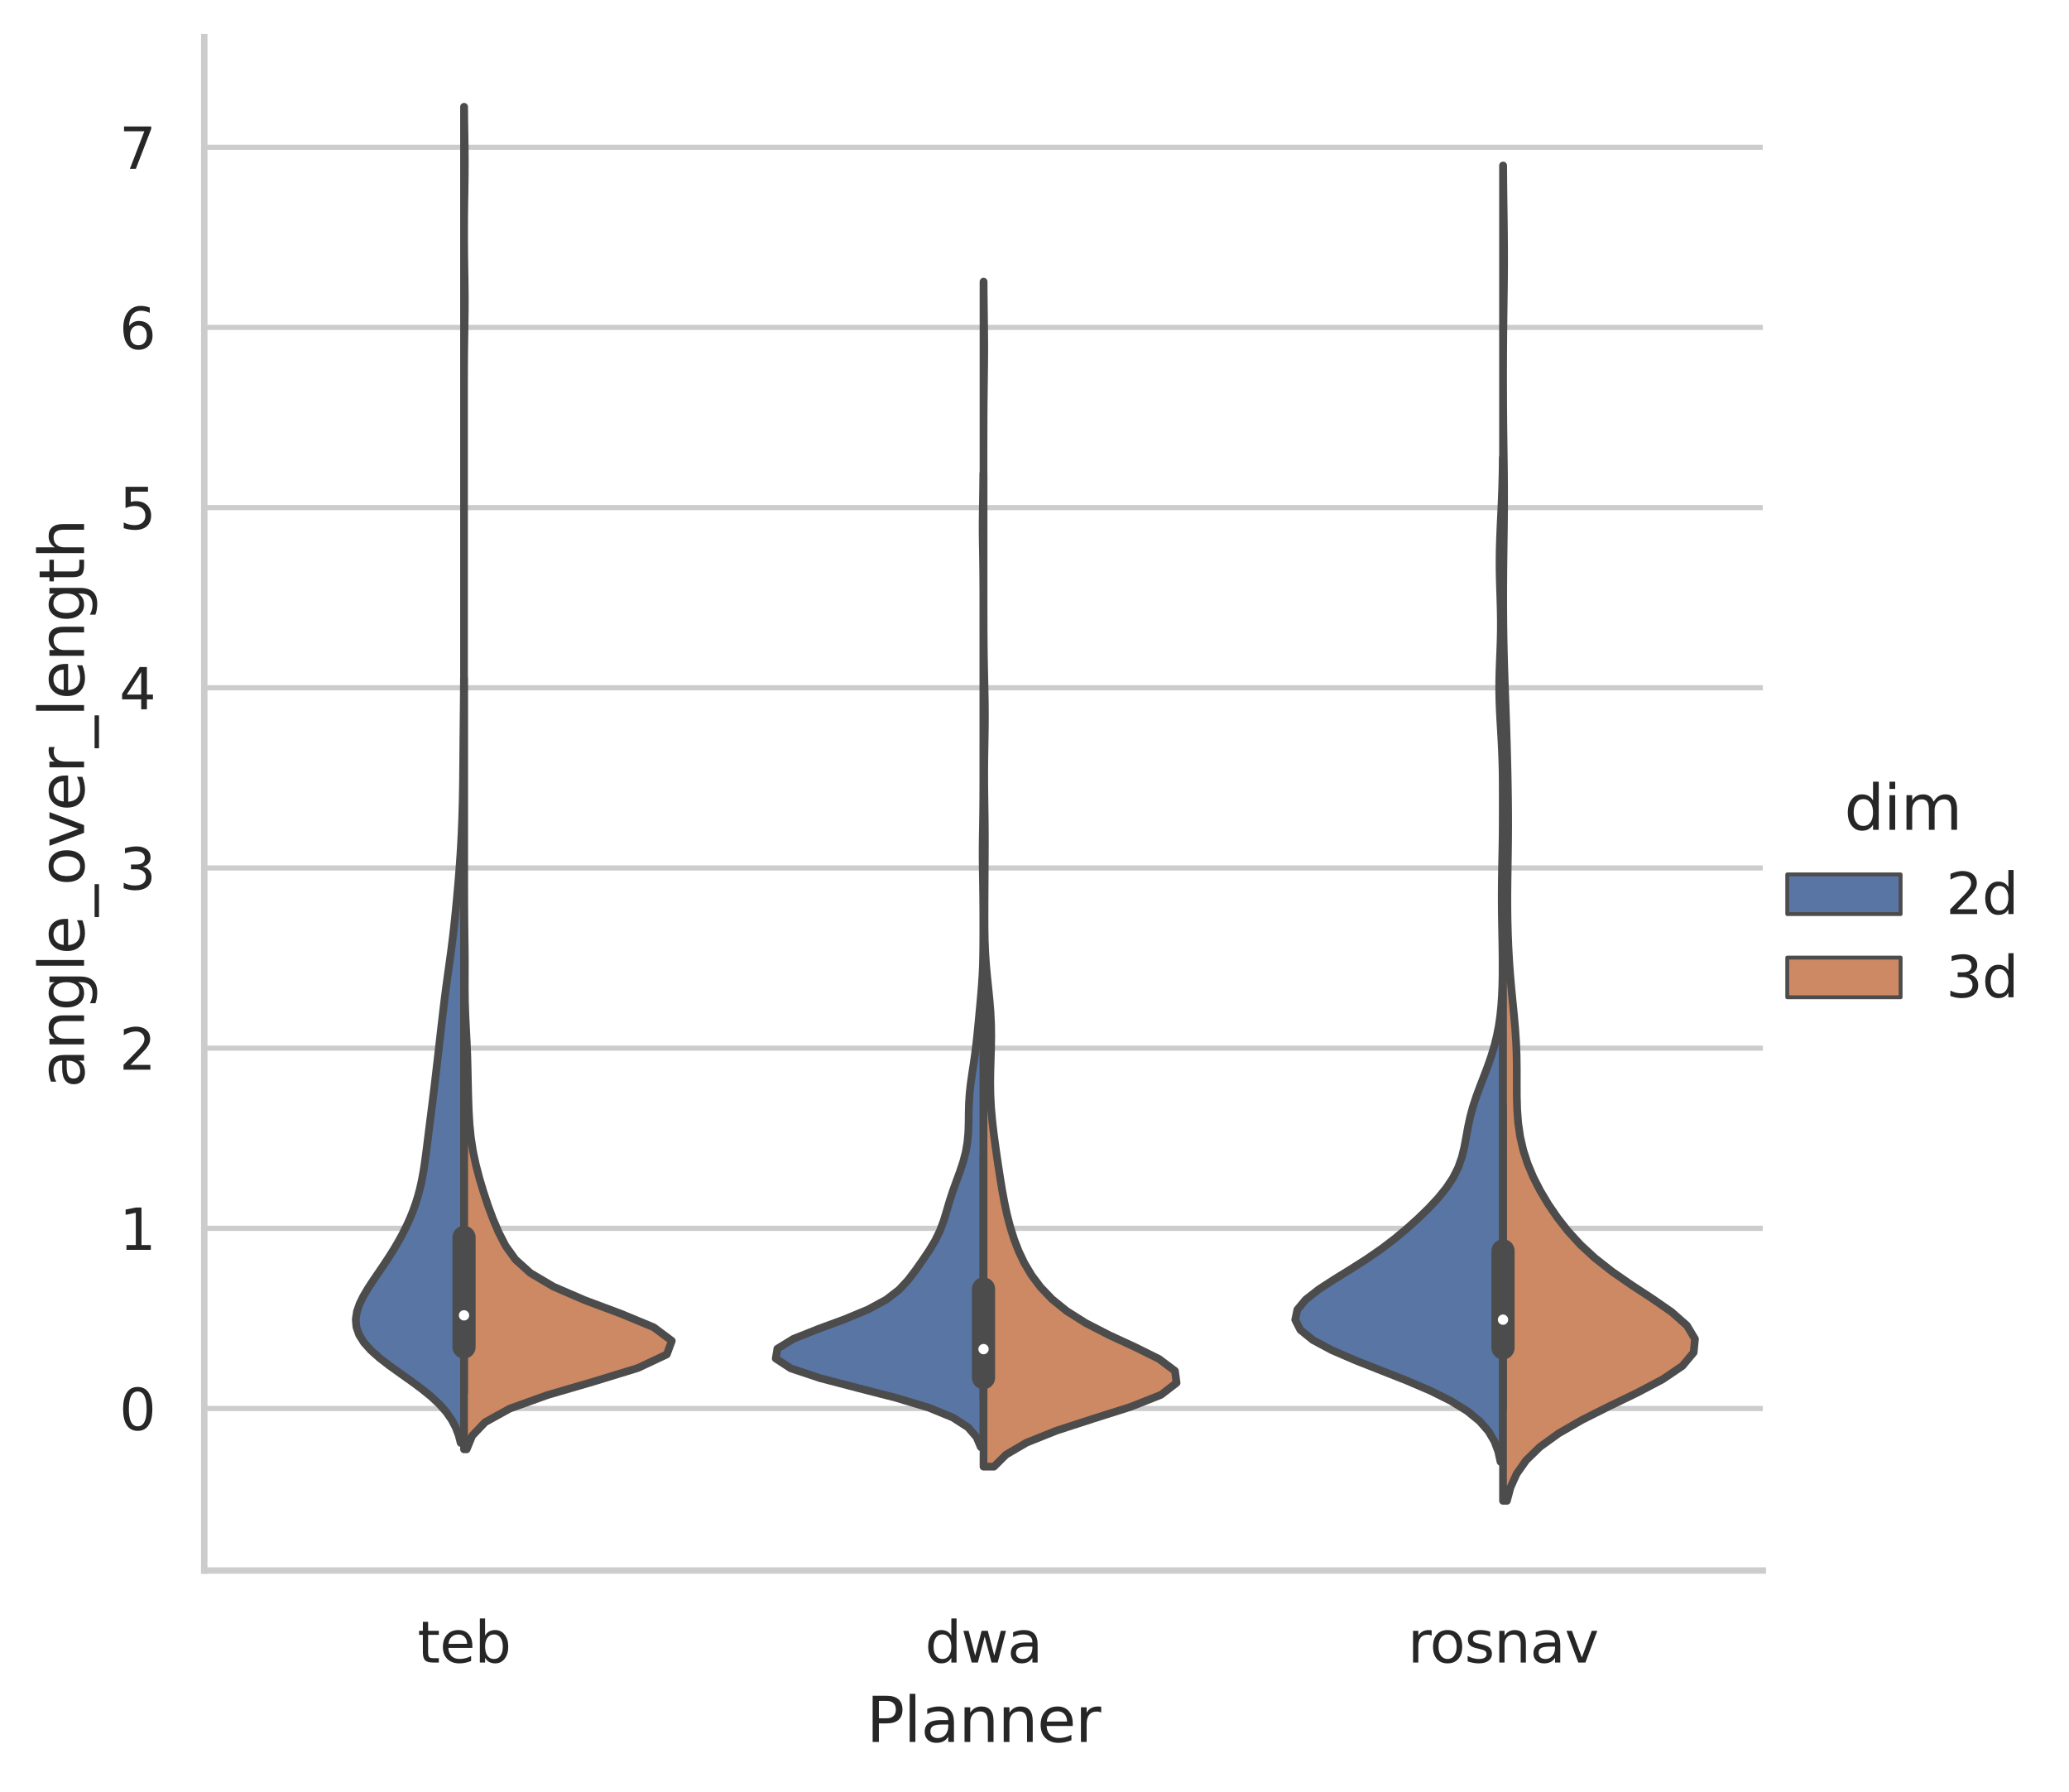 <?xml version="1.0" encoding="utf-8" standalone="no"?>
<!DOCTYPE svg PUBLIC "-//W3C//DTD SVG 1.1//EN"
  "http://www.w3.org/Graphics/SVG/1.1/DTD/svg11.dtd">
<svg xmlns:xlink="http://www.w3.org/1999/xlink" width="401.569pt" height="347.74pt" viewBox="0 0 401.569 347.74" xmlns="http://www.w3.org/2000/svg" version="1.1">
 <defs>
  <style type="text/css">*{stroke-linejoin: round; stroke-linecap: butt}</style>
 </defs>
 <g id="figure_1">
  <g id="patch_1">
   <path d="M -0 347.74 
L 401.569 347.74 
L 401.569 0 
L -0 0 
z
" style="fill: #ffffff"/>
  </g>
  <g id="axes_1">
   <g id="patch_2">
    <path d="M 39.646 304.78 
L 342.133 304.78 
L 342.133 7.2 
L 39.646 7.2 
z
" style="fill: #ffffff"/>
   </g>
   <g id="matplotlib.axis_1">
    <g id="xtick_1">
     <g id="text_1">
      <!-- teb -->
      <g style="fill: #262626" transform="translate(81.029 322.638)scale(0.11 -0.11)">
       <defs>
        <path id="DejaVuSans-74" d="M 1172 4494 
L 1172 3500 
L 2356 3500 
L 2356 3053 
L 1172 3053 
L 1172 1153 
Q 1172 725 1289 603 
Q 1406 481 1766 481 
L 2356 481 
L 2356 0 
L 1766 0 
Q 1100 0 847 248 
Q 594 497 594 1153 
L 594 3053 
L 172 3053 
L 172 3500 
L 594 3500 
L 594 4494 
L 1172 4494 
z
" transform="scale(0.016)"/>
        <path id="DejaVuSans-65" d="M 3597 1894 
L 3597 1613 
L 953 1613 
Q 991 1019 1311 708 
Q 1631 397 2203 397 
Q 2534 397 2845 478 
Q 3156 559 3463 722 
L 3463 178 
Q 3153 47 2828 -22 
Q 2503 -91 2169 -91 
Q 1331 -91 842 396 
Q 353 884 353 1716 
Q 353 2575 817 3079 
Q 1281 3584 2069 3584 
Q 2775 3584 3186 3129 
Q 3597 2675 3597 1894 
z
M 3022 2063 
Q 3016 2534 2758 2815 
Q 2500 3097 2075 3097 
Q 1594 3097 1305 2825 
Q 1016 2553 972 2059 
L 3022 2063 
z
" transform="scale(0.016)"/>
        <path id="DejaVuSans-62" d="M 3116 1747 
Q 3116 2381 2855 2742 
Q 2594 3103 2138 3103 
Q 1681 3103 1420 2742 
Q 1159 2381 1159 1747 
Q 1159 1113 1420 752 
Q 1681 391 2138 391 
Q 2594 391 2855 752 
Q 3116 1113 3116 1747 
z
M 1159 2969 
Q 1341 3281 1617 3432 
Q 1894 3584 2278 3584 
Q 2916 3584 3314 3078 
Q 3713 2572 3713 1747 
Q 3713 922 3314 415 
Q 2916 -91 2278 -91 
Q 1894 -91 1617 61 
Q 1341 213 1159 525 
L 1159 0 
L 581 0 
L 581 4863 
L 1159 4863 
L 1159 2969 
z
" transform="scale(0.016)"/>
       </defs>
       <use xlink:href="#DejaVuSans-74"/>
       <use xlink:href="#DejaVuSans-65" x="39.209"/>
       <use xlink:href="#DejaVuSans-62" x="100.732"/>
      </g>
     </g>
    </g>
    <g id="xtick_2">
     <g id="text_2">
      <!-- dwa -->
      <g style="fill: #262626" transform="translate(179.529 322.638)scale(0.11 -0.11)">
       <defs>
        <path id="DejaVuSans-64" d="M 2906 2969 
L 2906 4863 
L 3481 4863 
L 3481 0 
L 2906 0 
L 2906 525 
Q 2725 213 2448 61 
Q 2172 -91 1784 -91 
Q 1150 -91 751 415 
Q 353 922 353 1747 
Q 353 2572 751 3078 
Q 1150 3584 1784 3584 
Q 2172 3584 2448 3432 
Q 2725 3281 2906 2969 
z
M 947 1747 
Q 947 1113 1208 752 
Q 1469 391 1925 391 
Q 2381 391 2643 752 
Q 2906 1113 2906 1747 
Q 2906 2381 2643 2742 
Q 2381 3103 1925 3103 
Q 1469 3103 1208 2742 
Q 947 2381 947 1747 
z
" transform="scale(0.016)"/>
        <path id="DejaVuSans-77" d="M 269 3500 
L 844 3500 
L 1563 769 
L 2278 3500 
L 2956 3500 
L 3675 769 
L 4391 3500 
L 4966 3500 
L 4050 0 
L 3372 0 
L 2619 2869 
L 1863 0 
L 1184 0 
L 269 3500 
z
" transform="scale(0.016)"/>
        <path id="DejaVuSans-61" d="M 2194 1759 
Q 1497 1759 1228 1600 
Q 959 1441 959 1056 
Q 959 750 1161 570 
Q 1363 391 1709 391 
Q 2188 391 2477 730 
Q 2766 1069 2766 1631 
L 2766 1759 
L 2194 1759 
z
M 3341 1997 
L 3341 0 
L 2766 0 
L 2766 531 
Q 2569 213 2275 61 
Q 1981 -91 1556 -91 
Q 1019 -91 701 211 
Q 384 513 384 1019 
Q 384 1609 779 1909 
Q 1175 2209 1959 2209 
L 2766 2209 
L 2766 2266 
Q 2766 2663 2505 2880 
Q 2244 3097 1772 3097 
Q 1472 3097 1187 3025 
Q 903 2953 641 2809 
L 641 3341 
Q 956 3463 1253 3523 
Q 1550 3584 1831 3584 
Q 2591 3584 2966 3190 
Q 3341 2797 3341 1997 
z
" transform="scale(0.016)"/>
       </defs>
       <use xlink:href="#DejaVuSans-64"/>
       <use xlink:href="#DejaVuSans-77" x="63.477"/>
       <use xlink:href="#DejaVuSans-61" x="145.264"/>
      </g>
     </g>
    </g>
    <g id="xtick_3">
     <g id="text_3">
      <!-- rosnav -->
      <g style="fill: #262626" transform="translate(273.239 322.638)scale(0.11 -0.11)">
       <defs>
        <path id="DejaVuSans-72" d="M 2631 2963 
Q 2534 3019 2420 3045 
Q 2306 3072 2169 3072 
Q 1681 3072 1420 2755 
Q 1159 2438 1159 1844 
L 1159 0 
L 581 0 
L 581 3500 
L 1159 3500 
L 1159 2956 
Q 1341 3275 1631 3429 
Q 1922 3584 2338 3584 
Q 2397 3584 2469 3576 
Q 2541 3569 2628 3553 
L 2631 2963 
z
" transform="scale(0.016)"/>
        <path id="DejaVuSans-6f" d="M 1959 3097 
Q 1497 3097 1228 2736 
Q 959 2375 959 1747 
Q 959 1119 1226 758 
Q 1494 397 1959 397 
Q 2419 397 2687 759 
Q 2956 1122 2956 1747 
Q 2956 2369 2687 2733 
Q 2419 3097 1959 3097 
z
M 1959 3584 
Q 2709 3584 3137 3096 
Q 3566 2609 3566 1747 
Q 3566 888 3137 398 
Q 2709 -91 1959 -91 
Q 1206 -91 779 398 
Q 353 888 353 1747 
Q 353 2609 779 3096 
Q 1206 3584 1959 3584 
z
" transform="scale(0.016)"/>
        <path id="DejaVuSans-73" d="M 2834 3397 
L 2834 2853 
Q 2591 2978 2328 3040 
Q 2066 3103 1784 3103 
Q 1356 3103 1142 2972 
Q 928 2841 928 2578 
Q 928 2378 1081 2264 
Q 1234 2150 1697 2047 
L 1894 2003 
Q 2506 1872 2764 1633 
Q 3022 1394 3022 966 
Q 3022 478 2636 193 
Q 2250 -91 1575 -91 
Q 1294 -91 989 -36 
Q 684 19 347 128 
L 347 722 
Q 666 556 975 473 
Q 1284 391 1588 391 
Q 1994 391 2212 530 
Q 2431 669 2431 922 
Q 2431 1156 2273 1281 
Q 2116 1406 1581 1522 
L 1381 1569 
Q 847 1681 609 1914 
Q 372 2147 372 2553 
Q 372 3047 722 3315 
Q 1072 3584 1716 3584 
Q 2034 3584 2315 3537 
Q 2597 3491 2834 3397 
z
" transform="scale(0.016)"/>
        <path id="DejaVuSans-6e" d="M 3513 2113 
L 3513 0 
L 2938 0 
L 2938 2094 
Q 2938 2591 2744 2837 
Q 2550 3084 2163 3084 
Q 1697 3084 1428 2787 
Q 1159 2491 1159 1978 
L 1159 0 
L 581 0 
L 581 3500 
L 1159 3500 
L 1159 2956 
Q 1366 3272 1645 3428 
Q 1925 3584 2291 3584 
Q 2894 3584 3203 3211 
Q 3513 2838 3513 2113 
z
" transform="scale(0.016)"/>
        <path id="DejaVuSans-76" d="M 191 3500 
L 800 3500 
L 1894 563 
L 2988 3500 
L 3597 3500 
L 2284 0 
L 1503 0 
L 191 3500 
z
" transform="scale(0.016)"/>
       </defs>
       <use xlink:href="#DejaVuSans-72"/>
       <use xlink:href="#DejaVuSans-6f" x="38.863"/>
       <use xlink:href="#DejaVuSans-73" x="100.045"/>
       <use xlink:href="#DejaVuSans-6e" x="152.145"/>
       <use xlink:href="#DejaVuSans-61" x="215.523"/>
       <use xlink:href="#DejaVuSans-76" x="276.803"/>
      </g>
     </g>
    </g>
    <g id="text_4">
     <!-- Planner -->
     <g style="fill: #262626" transform="translate(168.165 338.044)scale(0.12 -0.12)">
      <defs>
       <path id="DejaVuSans-50" d="M 1259 4147 
L 1259 2394 
L 2053 2394 
Q 2494 2394 2734 2622 
Q 2975 2850 2975 3272 
Q 2975 3691 2734 3919 
Q 2494 4147 2053 4147 
L 1259 4147 
z
M 628 4666 
L 2053 4666 
Q 2838 4666 3239 4311 
Q 3641 3956 3641 3272 
Q 3641 2581 3239 2228 
Q 2838 1875 2053 1875 
L 1259 1875 
L 1259 0 
L 628 0 
L 628 4666 
z
" transform="scale(0.016)"/>
       <path id="DejaVuSans-6c" d="M 603 4863 
L 1178 4863 
L 1178 0 
L 603 0 
L 603 4863 
z
" transform="scale(0.016)"/>
      </defs>
      <use xlink:href="#DejaVuSans-50"/>
      <use xlink:href="#DejaVuSans-6c" x="60.303"/>
      <use xlink:href="#DejaVuSans-61" x="88.086"/>
      <use xlink:href="#DejaVuSans-6e" x="149.365"/>
      <use xlink:href="#DejaVuSans-6e" x="212.744"/>
      <use xlink:href="#DejaVuSans-65" x="276.123"/>
      <use xlink:href="#DejaVuSans-72" x="337.646"/>
     </g>
    </g>
   </g>
   <g id="matplotlib.axis_2">
    <g id="ytick_1">
     <g id="line2d_1">
      <path d="M 39.646 273.336 
L 342.133 273.336 
" clip-path="url(#p389c106570)" style="fill: none; stroke: #cccccc; stroke-linecap: round"/>
     </g>
     <g id="text_5">
      <!-- 0 -->
      <g style="fill: #262626" transform="translate(23.148 277.515)scale(0.11 -0.11)">
       <defs>
        <path id="DejaVuSans-30" d="M 2034 4250 
Q 1547 4250 1301 3770 
Q 1056 3291 1056 2328 
Q 1056 1369 1301 889 
Q 1547 409 2034 409 
Q 2525 409 2770 889 
Q 3016 1369 3016 2328 
Q 3016 3291 2770 3770 
Q 2525 4250 2034 4250 
z
M 2034 4750 
Q 2819 4750 3233 4129 
Q 3647 3509 3647 2328 
Q 3647 1150 3233 529 
Q 2819 -91 2034 -91 
Q 1250 -91 836 529 
Q 422 1150 422 2328 
Q 422 3509 836 4129 
Q 1250 4750 2034 4750 
z
" transform="scale(0.016)"/>
       </defs>
       <use xlink:href="#DejaVuSans-30"/>
      </g>
     </g>
    </g>
    <g id="ytick_2">
     <g id="line2d_2">
      <path d="M 39.646 238.37 
L 342.133 238.37 
" clip-path="url(#p389c106570)" style="fill: none; stroke: #cccccc; stroke-linecap: round"/>
     </g>
     <g id="text_6">
      <!-- 1 -->
      <g style="fill: #262626" transform="translate(23.148 242.549)scale(0.11 -0.11)">
       <defs>
        <path id="DejaVuSans-31" d="M 794 531 
L 1825 531 
L 1825 4091 
L 703 3866 
L 703 4441 
L 1819 4666 
L 2450 4666 
L 2450 531 
L 3481 531 
L 3481 0 
L 794 0 
L 794 531 
z
" transform="scale(0.016)"/>
       </defs>
       <use xlink:href="#DejaVuSans-31"/>
      </g>
     </g>
    </g>
    <g id="ytick_3">
     <g id="line2d_3">
      <path d="M 39.646 203.405 
L 342.133 203.405 
" clip-path="url(#p389c106570)" style="fill: none; stroke: #cccccc; stroke-linecap: round"/>
     </g>
     <g id="text_7">
      <!-- 2 -->
      <g style="fill: #262626" transform="translate(23.148 207.584)scale(0.11 -0.11)">
       <defs>
        <path id="DejaVuSans-32" d="M 1228 531 
L 3431 531 
L 3431 0 
L 469 0 
L 469 531 
Q 828 903 1448 1529 
Q 2069 2156 2228 2338 
Q 2531 2678 2651 2914 
Q 2772 3150 2772 3378 
Q 2772 3750 2511 3984 
Q 2250 4219 1831 4219 
Q 1534 4219 1204 4116 
Q 875 4013 500 3803 
L 500 4441 
Q 881 4594 1212 4672 
Q 1544 4750 1819 4750 
Q 2544 4750 2975 4387 
Q 3406 4025 3406 3419 
Q 3406 3131 3298 2873 
Q 3191 2616 2906 2266 
Q 2828 2175 2409 1742 
Q 1991 1309 1228 531 
z
" transform="scale(0.016)"/>
       </defs>
       <use xlink:href="#DejaVuSans-32"/>
      </g>
     </g>
    </g>
    <g id="ytick_4">
     <g id="line2d_4">
      <path d="M 39.646 168.439 
L 342.133 168.439 
" clip-path="url(#p389c106570)" style="fill: none; stroke: #cccccc; stroke-linecap: round"/>
     </g>
     <g id="text_8">
      <!-- 3 -->
      <g style="fill: #262626" transform="translate(23.148 172.618)scale(0.11 -0.11)">
       <defs>
        <path id="DejaVuSans-33" d="M 2597 2516 
Q 3050 2419 3304 2112 
Q 3559 1806 3559 1356 
Q 3559 666 3084 287 
Q 2609 -91 1734 -91 
Q 1441 -91 1130 -33 
Q 819 25 488 141 
L 488 750 
Q 750 597 1062 519 
Q 1375 441 1716 441 
Q 2309 441 2620 675 
Q 2931 909 2931 1356 
Q 2931 1769 2642 2001 
Q 2353 2234 1838 2234 
L 1294 2234 
L 1294 2753 
L 1863 2753 
Q 2328 2753 2575 2939 
Q 2822 3125 2822 3475 
Q 2822 3834 2567 4026 
Q 2313 4219 1838 4219 
Q 1578 4219 1281 4162 
Q 984 4106 628 3988 
L 628 4550 
Q 988 4650 1302 4700 
Q 1616 4750 1894 4750 
Q 2613 4750 3031 4423 
Q 3450 4097 3450 3541 
Q 3450 3153 3228 2886 
Q 3006 2619 2597 2516 
z
" transform="scale(0.016)"/>
       </defs>
       <use xlink:href="#DejaVuSans-33"/>
      </g>
     </g>
    </g>
    <g id="ytick_5">
     <g id="line2d_5">
      <path d="M 39.646 133.473 
L 342.133 133.473 
" clip-path="url(#p389c106570)" style="fill: none; stroke: #cccccc; stroke-linecap: round"/>
     </g>
     <g id="text_9">
      <!-- 4 -->
      <g style="fill: #262626" transform="translate(23.148 137.652)scale(0.11 -0.11)">
       <defs>
        <path id="DejaVuSans-34" d="M 2419 4116 
L 825 1625 
L 2419 1625 
L 2419 4116 
z
M 2253 4666 
L 3047 4666 
L 3047 1625 
L 3713 1625 
L 3713 1100 
L 3047 1100 
L 3047 0 
L 2419 0 
L 2419 1100 
L 313 1100 
L 313 1709 
L 2253 4666 
z
" transform="scale(0.016)"/>
       </defs>
       <use xlink:href="#DejaVuSans-34"/>
      </g>
     </g>
    </g>
    <g id="ytick_6">
     <g id="line2d_6">
      <path d="M 39.646 98.507 
L 342.133 98.507 
" clip-path="url(#p389c106570)" style="fill: none; stroke: #cccccc; stroke-linecap: round"/>
     </g>
     <g id="text_10">
      <!-- 5 -->
      <g style="fill: #262626" transform="translate(23.148 102.686)scale(0.11 -0.11)">
       <defs>
        <path id="DejaVuSans-35" d="M 691 4666 
L 3169 4666 
L 3169 4134 
L 1269 4134 
L 1269 2991 
Q 1406 3038 1543 3061 
Q 1681 3084 1819 3084 
Q 2600 3084 3056 2656 
Q 3513 2228 3513 1497 
Q 3513 744 3044 326 
Q 2575 -91 1722 -91 
Q 1428 -91 1123 -41 
Q 819 9 494 109 
L 494 744 
Q 775 591 1075 516 
Q 1375 441 1709 441 
Q 2250 441 2565 725 
Q 2881 1009 2881 1497 
Q 2881 1984 2565 2268 
Q 2250 2553 1709 2553 
Q 1456 2553 1204 2497 
Q 953 2441 691 2322 
L 691 4666 
z
" transform="scale(0.016)"/>
       </defs>
       <use xlink:href="#DejaVuSans-35"/>
      </g>
     </g>
    </g>
    <g id="ytick_7">
     <g id="line2d_7">
      <path d="M 39.646 63.541 
L 342.133 63.541 
" clip-path="url(#p389c106570)" style="fill: none; stroke: #cccccc; stroke-linecap: round"/>
     </g>
     <g id="text_11">
      <!-- 6 -->
      <g style="fill: #262626" transform="translate(23.148 67.721)scale(0.11 -0.11)">
       <defs>
        <path id="DejaVuSans-36" d="M 2113 2584 
Q 1688 2584 1439 2293 
Q 1191 2003 1191 1497 
Q 1191 994 1439 701 
Q 1688 409 2113 409 
Q 2538 409 2786 701 
Q 3034 994 3034 1497 
Q 3034 2003 2786 2293 
Q 2538 2584 2113 2584 
z
M 3366 4563 
L 3366 3988 
Q 3128 4100 2886 4159 
Q 2644 4219 2406 4219 
Q 1781 4219 1451 3797 
Q 1122 3375 1075 2522 
Q 1259 2794 1537 2939 
Q 1816 3084 2150 3084 
Q 2853 3084 3261 2657 
Q 3669 2231 3669 1497 
Q 3669 778 3244 343 
Q 2819 -91 2113 -91 
Q 1303 -91 875 529 
Q 447 1150 447 2328 
Q 447 3434 972 4092 
Q 1497 4750 2381 4750 
Q 2619 4750 2861 4703 
Q 3103 4656 3366 4563 
z
" transform="scale(0.016)"/>
       </defs>
       <use xlink:href="#DejaVuSans-36"/>
      </g>
     </g>
    </g>
    <g id="ytick_8">
     <g id="line2d_8">
      <path d="M 39.646 28.576 
L 342.133 28.576 
" clip-path="url(#p389c106570)" style="fill: none; stroke: #cccccc; stroke-linecap: round"/>
     </g>
     <g id="text_12">
      <!-- 7 -->
      <g style="fill: #262626" transform="translate(23.148 32.755)scale(0.11 -0.11)">
       <defs>
        <path id="DejaVuSans-37" d="M 525 4666 
L 3525 4666 
L 3525 4397 
L 1831 0 
L 1172 0 
L 2766 4134 
L 525 4134 
L 525 4666 
z
" transform="scale(0.016)"/>
       </defs>
       <use xlink:href="#DejaVuSans-37"/>
      </g>
     </g>
    </g>
    <g id="text_13">
     <!-- angle_over_length -->
     <g style="fill: #262626" transform="translate(16.318 211.143)rotate(-90)scale(0.12 -0.12)">
      <defs>
       <path id="DejaVuSans-67" d="M 2906 1791 
Q 2906 2416 2648 2759 
Q 2391 3103 1925 3103 
Q 1463 3103 1205 2759 
Q 947 2416 947 1791 
Q 947 1169 1205 825 
Q 1463 481 1925 481 
Q 2391 481 2648 825 
Q 2906 1169 2906 1791 
z
M 3481 434 
Q 3481 -459 3084 -895 
Q 2688 -1331 1869 -1331 
Q 1566 -1331 1297 -1286 
Q 1028 -1241 775 -1147 
L 775 -588 
Q 1028 -725 1275 -790 
Q 1522 -856 1778 -856 
Q 2344 -856 2625 -561 
Q 2906 -266 2906 331 
L 2906 616 
Q 2728 306 2450 153 
Q 2172 0 1784 0 
Q 1141 0 747 490 
Q 353 981 353 1791 
Q 353 2603 747 3093 
Q 1141 3584 1784 3584 
Q 2172 3584 2450 3431 
Q 2728 3278 2906 2969 
L 2906 3500 
L 3481 3500 
L 3481 434 
z
" transform="scale(0.016)"/>
       <path id="DejaVuSans-5f" d="M 3263 -1063 
L 3263 -1509 
L -63 -1509 
L -63 -1063 
L 3263 -1063 
z
" transform="scale(0.016)"/>
       <path id="DejaVuSans-68" d="M 3513 2113 
L 3513 0 
L 2938 0 
L 2938 2094 
Q 2938 2591 2744 2837 
Q 2550 3084 2163 3084 
Q 1697 3084 1428 2787 
Q 1159 2491 1159 1978 
L 1159 0 
L 581 0 
L 581 4863 
L 1159 4863 
L 1159 2956 
Q 1366 3272 1645 3428 
Q 1925 3584 2291 3584 
Q 2894 3584 3203 3211 
Q 3513 2838 3513 2113 
z
" transform="scale(0.016)"/>
      </defs>
      <use xlink:href="#DejaVuSans-61"/>
      <use xlink:href="#DejaVuSans-6e" x="61.279"/>
      <use xlink:href="#DejaVuSans-67" x="124.658"/>
      <use xlink:href="#DejaVuSans-6c" x="188.135"/>
      <use xlink:href="#DejaVuSans-65" x="215.918"/>
      <use xlink:href="#DejaVuSans-5f" x="277.441"/>
      <use xlink:href="#DejaVuSans-6f" x="327.441"/>
      <use xlink:href="#DejaVuSans-76" x="388.623"/>
      <use xlink:href="#DejaVuSans-65" x="447.803"/>
      <use xlink:href="#DejaVuSans-72" x="509.326"/>
      <use xlink:href="#DejaVuSans-5f" x="550.439"/>
      <use xlink:href="#DejaVuSans-6c" x="600.439"/>
      <use xlink:href="#DejaVuSans-65" x="628.223"/>
      <use xlink:href="#DejaVuSans-6e" x="689.746"/>
      <use xlink:href="#DejaVuSans-67" x="753.125"/>
      <use xlink:href="#DejaVuSans-74" x="816.602"/>
      <use xlink:href="#DejaVuSans-68" x="855.811"/>
     </g>
    </g>
   </g>
   <g id="patch_3">
    <path d="M 90.061 273.336 
L 90.061 273.336 
L 90.061 273.336 
L 90.061 273.336 
z
" clip-path="url(#p389c106570)" style="fill: #5875a4; stroke: #4c4c4c; stroke-width: 0.75; stroke-linejoin: miter"/>
   </g>
   <g id="PolyCollection_1">
    <defs>
     <path id="m607521b669" d="M 90.061 -67.727 
L 89.413 -67.727 
L 89.02 -69.225 
L 88.451 -70.724 
L 87.661 -72.223 
L 86.615 -73.721 
L 85.29 -75.22 
L 83.688 -76.718 
L 81.839 -78.217 
L 79.81 -79.715 
L 77.694 -81.214 
L 75.604 -82.713 
L 73.662 -84.211 
L 71.978 -85.71 
L 70.64 -87.208 
L 69.7 -88.707 
L 69.176 -90.205 
L 69.048 -91.704 
L 69.273 -93.202 
L 69.788 -94.701 
L 70.523 -96.2 
L 71.412 -97.698 
L 72.391 -99.197 
L 73.411 -100.695 
L 74.432 -102.194 
L 75.425 -103.692 
L 76.371 -105.191 
L 77.259 -106.69 
L 78.083 -108.188 
L 78.838 -109.687 
L 79.523 -111.185 
L 80.135 -112.684 
L 80.673 -114.182 
L 81.138 -115.681 
L 81.532 -117.18 
L 81.863 -118.678 
L 82.141 -120.177 
L 82.379 -121.675 
L 82.589 -123.174 
L 82.784 -124.672 
L 82.972 -126.171 
L 83.159 -127.67 
L 83.347 -129.168 
L 83.537 -130.667 
L 83.727 -132.165 
L 83.916 -133.664 
L 84.101 -135.162 
L 84.283 -136.661 
L 84.461 -138.16 
L 84.637 -139.658 
L 84.811 -141.157 
L 84.984 -142.655 
L 85.157 -144.154 
L 85.328 -145.652 
L 85.499 -147.151 
L 85.67 -148.65 
L 85.842 -150.148 
L 86.018 -151.647 
L 86.198 -153.145 
L 86.386 -154.644 
L 86.581 -156.142 
L 86.784 -157.641 
L 86.992 -159.14 
L 87.201 -160.638 
L 87.408 -162.137 
L 87.607 -163.635 
L 87.798 -165.134 
L 87.977 -166.632 
L 88.145 -168.131 
L 88.304 -169.63 
L 88.456 -171.128 
L 88.601 -172.627 
L 88.74 -174.125 
L 88.875 -175.624 
L 89.003 -177.122 
L 89.124 -178.621 
L 89.237 -180.12 
L 89.34 -181.618 
L 89.433 -183.117 
L 89.516 -184.615 
L 89.589 -186.114 
L 89.654 -187.612 
L 89.709 -189.111 
L 89.756 -190.61 
L 89.795 -192.108 
L 89.826 -193.607 
L 89.851 -195.105 
L 89.87 -196.604 
L 89.885 -198.102 
L 89.898 -199.601 
L 89.91 -201.1 
L 89.923 -202.598 
L 89.936 -204.097 
L 89.952 -205.595 
L 89.968 -207.094 
L 89.984 -208.592 
L 90 -210.091 
L 90.015 -211.59 
L 90.027 -213.088 
L 90.037 -214.587 
L 90.045 -216.085 
L 90.061 -216.085 
L 90.061 -216.085 
L 90.061 -214.587 
L 90.061 -213.088 
L 90.061 -211.59 
L 90.061 -210.091 
L 90.061 -208.592 
L 90.061 -207.094 
L 90.061 -205.595 
L 90.061 -204.097 
L 90.061 -202.598 
L 90.061 -201.1 
L 90.061 -199.601 
L 90.061 -198.102 
L 90.061 -196.604 
L 90.061 -195.105 
L 90.061 -193.607 
L 90.061 -192.108 
L 90.061 -190.61 
L 90.061 -189.111 
L 90.061 -187.612 
L 90.061 -186.114 
L 90.061 -184.615 
L 90.061 -183.117 
L 90.061 -181.618 
L 90.061 -180.12 
L 90.061 -178.621 
L 90.061 -177.122 
L 90.061 -175.624 
L 90.061 -174.125 
L 90.061 -172.627 
L 90.061 -171.128 
L 90.061 -169.63 
L 90.061 -168.131 
L 90.061 -166.632 
L 90.061 -165.134 
L 90.061 -163.635 
L 90.061 -162.137 
L 90.061 -160.638 
L 90.061 -159.14 
L 90.061 -157.641 
L 90.061 -156.142 
L 90.061 -154.644 
L 90.061 -153.145 
L 90.061 -151.647 
L 90.061 -150.148 
L 90.061 -148.65 
L 90.061 -147.151 
L 90.061 -145.652 
L 90.061 -144.154 
L 90.061 -142.655 
L 90.061 -141.157 
L 90.061 -139.658 
L 90.061 -138.16 
L 90.061 -136.661 
L 90.061 -135.162 
L 90.061 -133.664 
L 90.061 -132.165 
L 90.061 -130.667 
L 90.061 -129.168 
L 90.061 -127.67 
L 90.061 -126.171 
L 90.061 -124.672 
L 90.061 -123.174 
L 90.061 -121.675 
L 90.061 -120.177 
L 90.061 -118.678 
L 90.061 -117.18 
L 90.061 -115.681 
L 90.061 -114.182 
L 90.061 -112.684 
L 90.061 -111.185 
L 90.061 -109.687 
L 90.061 -108.188 
L 90.061 -106.69 
L 90.061 -105.191 
L 90.061 -103.692 
L 90.061 -102.194 
L 90.061 -100.695 
L 90.061 -99.197 
L 90.061 -97.698 
L 90.061 -96.2 
L 90.061 -94.701 
L 90.061 -93.202 
L 90.061 -91.704 
L 90.061 -90.205 
L 90.061 -88.707 
L 90.061 -87.208 
L 90.061 -85.71 
L 90.061 -84.211 
L 90.061 -82.713 
L 90.061 -81.214 
L 90.061 -79.715 
L 90.061 -78.217 
L 90.061 -76.718 
L 90.061 -75.22 
L 90.061 -73.721 
L 90.061 -72.223 
L 90.061 -70.724 
L 90.061 -69.225 
L 90.061 -67.727 
z
" style="stroke: #4c4c4c; stroke-width: 1.5"/>
    </defs>
    <g clip-path="url(#p389c106570)">
     <use xlink:href="#m607521b669" x="0" y="347.74" style="fill: #5875a4; stroke: #4c4c4c; stroke-width: 1.5"/>
    </g>
   </g>
   <g id="patch_4">
    <path d="M 90.061 273.336 
L 90.061 273.336 
L 90.061 273.336 
L 90.061 273.336 
z
" clip-path="url(#p389c106570)" style="fill: #cc8963; stroke: #4c4c4c; stroke-width: 0.75; stroke-linejoin: miter"/>
   </g>
   <g id="PolyCollection_2">
    <defs>
     <path id="m68ec41d79f" d="M 90.57 -66.479 
L 90.061 -66.479 
L 90.061 -69.111 
L 90.061 -71.742 
L 90.061 -74.374 
L 90.061 -77.006 
L 90.061 -79.637 
L 90.061 -82.269 
L 90.061 -84.901 
L 90.061 -87.532 
L 90.061 -90.164 
L 90.061 -92.796 
L 90.061 -95.427 
L 90.061 -98.059 
L 90.061 -100.691 
L 90.061 -103.322 
L 90.061 -105.954 
L 90.061 -108.586 
L 90.061 -111.217 
L 90.061 -113.849 
L 90.061 -116.481 
L 90.061 -119.112 
L 90.061 -121.744 
L 90.061 -124.376 
L 90.061 -127.007 
L 90.061 -129.639 
L 90.061 -132.271 
L 90.061 -134.902 
L 90.061 -137.534 
L 90.061 -140.166 
L 90.061 -142.797 
L 90.061 -145.429 
L 90.061 -148.061 
L 90.061 -150.692 
L 90.061 -153.324 
L 90.061 -155.956 
L 90.061 -158.587 
L 90.061 -161.219 
L 90.061 -163.85 
L 90.061 -166.482 
L 90.061 -169.114 
L 90.061 -171.745 
L 90.061 -174.377 
L 90.061 -177.009 
L 90.061 -179.64 
L 90.061 -182.272 
L 90.061 -184.904 
L 90.061 -187.535 
L 90.061 -190.167 
L 90.061 -192.799 
L 90.061 -195.43 
L 90.061 -198.062 
L 90.061 -200.694 
L 90.061 -203.325 
L 90.061 -205.957 
L 90.061 -208.589 
L 90.061 -211.22 
L 90.061 -213.852 
L 90.061 -216.484 
L 90.061 -219.115 
L 90.061 -221.747 
L 90.061 -224.379 
L 90.061 -227.01 
L 90.061 -229.642 
L 90.061 -232.274 
L 90.061 -234.905 
L 90.061 -237.537 
L 90.061 -240.169 
L 90.061 -242.8 
L 90.061 -245.432 
L 90.061 -248.064 
L 90.061 -250.695 
L 90.061 -253.327 
L 90.061 -255.959 
L 90.061 -258.59 
L 90.061 -261.222 
L 90.061 -263.854 
L 90.061 -266.485 
L 90.061 -269.117 
L 90.061 -271.748 
L 90.061 -274.38 
L 90.061 -277.012 
L 90.061 -279.643 
L 90.061 -282.275 
L 90.061 -284.907 
L 90.061 -287.538 
L 90.061 -290.17 
L 90.061 -292.802 
L 90.061 -295.433 
L 90.061 -298.065 
L 90.061 -300.697 
L 90.061 -303.328 
L 90.061 -305.96 
L 90.061 -308.592 
L 90.061 -311.223 
L 90.061 -313.855 
L 90.061 -316.487 
L 90.061 -319.118 
L 90.061 -321.75 
L 90.061 -324.382 
L 90.061 -327.013 
L 90.081 -327.013 
L 90.081 -327.013 
L 90.109 -324.382 
L 90.15 -321.75 
L 90.191 -319.118 
L 90.213 -316.487 
L 90.203 -313.855 
L 90.166 -311.223 
L 90.123 -308.592 
L 90.091 -305.96 
L 90.077 -303.328 
L 90.082 -300.697 
L 90.104 -298.065 
L 90.143 -295.433 
L 90.185 -292.802 
L 90.212 -290.17 
L 90.206 -287.538 
L 90.172 -284.907 
L 90.129 -282.275 
L 90.094 -279.643 
L 90.073 -277.012 
L 90.065 -274.38 
L 90.062 -271.748 
L 90.061 -269.117 
L 90.061 -266.485 
L 90.061 -263.854 
L 90.061 -261.222 
L 90.061 -258.59 
L 90.061 -255.959 
L 90.061 -253.327 
L 90.061 -250.695 
L 90.061 -248.064 
L 90.061 -245.432 
L 90.061 -242.8 
L 90.061 -240.169 
L 90.061 -237.537 
L 90.061 -234.905 
L 90.061 -232.274 
L 90.061 -229.642 
L 90.061 -227.01 
L 90.061 -224.379 
L 90.061 -221.747 
L 90.061 -219.115 
L 90.061 -216.484 
L 90.061 -213.852 
L 90.061 -211.22 
L 90.061 -208.589 
L 90.061 -205.957 
L 90.061 -203.325 
L 90.061 -200.694 
L 90.061 -198.062 
L 90.061 -195.43 
L 90.061 -192.799 
L 90.061 -190.167 
L 90.061 -187.535 
L 90.061 -184.904 
L 90.061 -182.272 
L 90.061 -179.64 
L 90.063 -177.009 
L 90.069 -174.377 
L 90.084 -171.745 
L 90.114 -169.114 
L 90.156 -166.482 
L 90.197 -163.85 
L 90.219 -161.219 
L 90.216 -158.587 
L 90.211 -155.956 
L 90.24 -153.324 
L 90.327 -150.692 
L 90.459 -148.061 
L 90.594 -145.429 
L 90.698 -142.797 
L 90.767 -140.166 
L 90.822 -137.534 
L 90.885 -134.902 
L 90.976 -132.271 
L 91.128 -129.639 
L 91.388 -127.007 
L 91.794 -124.376 
L 92.353 -121.744 
L 93.038 -119.112 
L 93.822 -116.481 
L 94.694 -113.849 
L 95.669 -111.217 
L 96.783 -108.586 
L 98.143 -105.954 
L 100.034 -103.322 
L 102.95 -100.691 
L 107.396 -98.059 
L 113.487 -95.427 
L 120.524 -92.796 
L 126.874 -90.164 
L 130.392 -87.532 
L 129.421 -84.901 
L 123.826 -82.269 
L 115.246 -79.637 
L 106.232 -77.006 
L 98.914 -74.374 
L 94.154 -71.742 
L 91.645 -69.111 
L 90.57 -66.479 
z
" style="stroke: #4c4c4c; stroke-width: 1.5"/>
    </defs>
    <g clip-path="url(#p389c106570)">
     <use xlink:href="#m68ec41d79f" x="0" y="347.74" style="fill: #cc8963; stroke: #4c4c4c; stroke-width: 1.5"/>
    </g>
   </g>
   <g id="PolyCollection_3">
    <defs>
     <path id="mb1e2fe2049" d="M 190.89 -66.925 
L 190.353 -66.925 
L 189.547 -68.833 
L 187.896 -70.741 
L 184.932 -72.65 
L 180.281 -74.558 
L 173.94 -76.466 
L 166.511 -78.374 
L 159.2 -80.283 
L 153.482 -82.191 
L 150.558 -84.099 
L 150.876 -86.007 
L 153.983 -87.915 
L 158.771 -89.824 
L 163.954 -91.732 
L 168.533 -93.64 
L 172.039 -95.548 
L 174.512 -97.457 
L 176.286 -99.365 
L 177.731 -101.273 
L 179.075 -103.181 
L 180.358 -105.09 
L 181.505 -106.998 
L 182.436 -108.906 
L 183.152 -110.814 
L 183.733 -112.723 
L 184.294 -114.631 
L 184.915 -116.539 
L 185.603 -118.447 
L 186.305 -120.355 
L 186.939 -122.264 
L 187.438 -124.172 
L 187.767 -126.08 
L 187.938 -127.988 
L 187.998 -129.897 
L 188.018 -131.805 
L 188.069 -133.713 
L 188.198 -135.621 
L 188.412 -137.53 
L 188.685 -139.438 
L 188.975 -141.346 
L 189.247 -143.254 
L 189.484 -145.163 
L 189.691 -147.071 
L 189.879 -148.979 
L 190.059 -150.887 
L 190.238 -152.795 
L 190.409 -154.704 
L 190.563 -156.612 
L 190.687 -158.52 
L 190.777 -160.428 
L 190.833 -162.337 
L 190.864 -164.245 
L 190.878 -166.153 
L 190.882 -168.061 
L 190.878 -169.97 
L 190.865 -171.878 
L 190.842 -173.786 
L 190.809 -175.694 
L 190.771 -177.602 
L 190.736 -179.511 
L 190.716 -181.419 
L 190.719 -183.327 
L 190.743 -185.235 
L 190.78 -187.144 
L 190.818 -189.052 
L 190.849 -190.96 
L 190.869 -192.868 
L 190.881 -194.777 
L 190.886 -196.685 
L 190.888 -198.593 
L 190.889 -200.501 
L 190.889 -202.41 
L 190.89 -204.318 
L 190.89 -206.226 
L 190.89 -208.134 
L 190.89 -210.042 
L 190.89 -211.951 
L 190.89 -213.859 
L 190.89 -215.767 
L 190.89 -217.675 
L 190.89 -219.584 
L 190.89 -221.492 
L 190.89 -223.4 
L 190.889 -225.308 
L 190.889 -227.217 
L 190.888 -229.125 
L 190.886 -231.033 
L 190.88 -232.941 
L 190.869 -234.85 
L 190.848 -236.758 
L 190.817 -238.666 
L 190.779 -240.574 
L 190.742 -242.482 
L 190.719 -244.391 
L 190.717 -246.299 
L 190.737 -248.207 
L 190.772 -250.115 
L 190.811 -252.024 
L 190.843 -253.932 
L 190.866 -255.84 
L 190.89 -255.84 
L 190.89 -255.84 
L 190.89 -253.932 
L 190.89 -252.024 
L 190.89 -250.115 
L 190.89 -248.207 
L 190.89 -246.299 
L 190.89 -244.391 
L 190.89 -242.482 
L 190.89 -240.574 
L 190.89 -238.666 
L 190.89 -236.758 
L 190.89 -234.85 
L 190.89 -232.941 
L 190.89 -231.033 
L 190.89 -229.125 
L 190.89 -227.217 
L 190.89 -225.308 
L 190.89 -223.4 
L 190.89 -221.492 
L 190.89 -219.584 
L 190.89 -217.675 
L 190.89 -215.767 
L 190.89 -213.859 
L 190.89 -211.951 
L 190.89 -210.042 
L 190.89 -208.134 
L 190.89 -206.226 
L 190.89 -204.318 
L 190.89 -202.41 
L 190.89 -200.501 
L 190.89 -198.593 
L 190.89 -196.685 
L 190.89 -194.777 
L 190.89 -192.868 
L 190.89 -190.96 
L 190.89 -189.052 
L 190.89 -187.144 
L 190.89 -185.235 
L 190.89 -183.327 
L 190.89 -181.419 
L 190.89 -179.511 
L 190.89 -177.602 
L 190.89 -175.694 
L 190.89 -173.786 
L 190.89 -171.878 
L 190.89 -169.97 
L 190.89 -168.061 
L 190.89 -166.153 
L 190.89 -164.245 
L 190.89 -162.337 
L 190.89 -160.428 
L 190.89 -158.52 
L 190.89 -156.612 
L 190.89 -154.704 
L 190.89 -152.795 
L 190.89 -150.887 
L 190.89 -148.979 
L 190.89 -147.071 
L 190.89 -145.163 
L 190.89 -143.254 
L 190.89 -141.346 
L 190.89 -139.438 
L 190.89 -137.53 
L 190.89 -135.621 
L 190.89 -133.713 
L 190.89 -131.805 
L 190.89 -129.897 
L 190.89 -127.988 
L 190.89 -126.08 
L 190.89 -124.172 
L 190.89 -122.264 
L 190.89 -120.355 
L 190.89 -118.447 
L 190.89 -116.539 
L 190.89 -114.631 
L 190.89 -112.723 
L 190.89 -110.814 
L 190.89 -108.906 
L 190.89 -106.998 
L 190.89 -105.09 
L 190.89 -103.181 
L 190.89 -101.273 
L 190.89 -99.365 
L 190.89 -97.457 
L 190.89 -95.548 
L 190.89 -93.64 
L 190.89 -91.732 
L 190.89 -89.824 
L 190.89 -87.915 
L 190.89 -86.007 
L 190.89 -84.099 
L 190.89 -82.191 
L 190.89 -80.283 
L 190.89 -78.374 
L 190.89 -76.466 
L 190.89 -74.558 
L 190.89 -72.65 
L 190.89 -70.741 
L 190.89 -68.833 
L 190.89 -66.925 
z
" style="stroke: #4c4c4c; stroke-width: 1.5"/>
    </defs>
    <g clip-path="url(#p389c106570)">
     <use xlink:href="#mb1e2fe2049" x="0" y="347.74" style="fill: #5875a4; stroke: #4c4c4c; stroke-width: 1.5"/>
    </g>
   </g>
   <g id="PolyCollection_4">
    <defs>
     <path id="m15c6e29fb6" d="M 192.915 -63.122 
L 190.89 -63.122 
L 190.89 -65.445 
L 190.89 -67.768 
L 190.89 -70.09 
L 190.89 -72.413 
L 190.89 -74.736 
L 190.89 -77.059 
L 190.89 -79.382 
L 190.89 -81.704 
L 190.89 -84.027 
L 190.89 -86.35 
L 190.89 -88.673 
L 190.89 -90.996 
L 190.89 -93.319 
L 190.89 -95.641 
L 190.89 -97.964 
L 190.89 -100.287 
L 190.89 -102.61 
L 190.89 -104.933 
L 190.89 -107.255 
L 190.89 -109.578 
L 190.89 -111.901 
L 190.89 -114.224 
L 190.89 -116.547 
L 190.89 -118.87 
L 190.89 -121.192 
L 190.89 -123.515 
L 190.89 -125.838 
L 190.89 -128.161 
L 190.89 -130.484 
L 190.89 -132.806 
L 190.89 -135.129 
L 190.89 -137.452 
L 190.89 -139.775 
L 190.89 -142.098 
L 190.89 -144.421 
L 190.89 -146.743 
L 190.89 -149.066 
L 190.89 -151.389 
L 190.89 -153.712 
L 190.89 -156.035 
L 190.89 -158.357 
L 190.89 -160.68 
L 190.89 -163.003 
L 190.89 -165.326 
L 190.89 -167.649 
L 190.89 -169.972 
L 190.89 -172.294 
L 190.89 -174.617 
L 190.89 -176.94 
L 190.89 -179.263 
L 190.89 -181.586 
L 190.89 -183.908 
L 190.89 -186.231 
L 190.89 -188.554 
L 190.89 -190.877 
L 190.89 -193.2 
L 190.89 -195.523 
L 190.89 -197.845 
L 190.89 -200.168 
L 190.89 -202.491 
L 190.89 -204.814 
L 190.89 -207.137 
L 190.89 -209.459 
L 190.89 -211.782 
L 190.89 -214.105 
L 190.89 -216.428 
L 190.89 -218.751 
L 190.89 -221.074 
L 190.89 -223.396 
L 190.89 -225.719 
L 190.89 -228.042 
L 190.89 -230.365 
L 190.89 -232.688 
L 190.89 -235.01 
L 190.89 -237.333 
L 190.89 -239.656 
L 190.89 -241.979 
L 190.89 -244.302 
L 190.89 -246.625 
L 190.89 -248.947 
L 190.89 -251.27 
L 190.89 -253.593 
L 190.89 -255.916 
L 190.89 -258.239 
L 190.89 -260.562 
L 190.89 -262.884 
L 190.89 -265.207 
L 190.89 -267.53 
L 190.89 -269.853 
L 190.89 -272.176 
L 190.89 -274.498 
L 190.89 -276.821 
L 190.89 -279.144 
L 190.89 -281.467 
L 190.89 -283.79 
L 190.89 -286.113 
L 190.89 -288.435 
L 190.89 -290.758 
L 190.89 -293.081 
L 190.909 -293.081 
L 190.909 -293.081 
L 190.926 -290.758 
L 190.952 -288.435 
L 190.982 -286.113 
L 191.01 -283.79 
L 191.027 -281.467 
L 191.028 -279.144 
L 191.012 -276.821 
L 190.984 -274.498 
L 190.954 -272.176 
L 190.928 -269.853 
L 190.91 -267.53 
L 190.899 -265.207 
L 190.893 -262.884 
L 190.891 -260.562 
L 190.89 -258.239 
L 190.89 -255.916 
L 190.89 -253.593 
L 190.89 -251.27 
L 190.89 -248.947 
L 190.89 -246.625 
L 190.89 -244.302 
L 190.89 -241.979 
L 190.89 -239.656 
L 190.89 -237.333 
L 190.89 -235.01 
L 190.89 -232.688 
L 190.891 -230.365 
L 190.895 -228.042 
L 190.902 -225.719 
L 190.917 -223.396 
L 190.944 -221.074 
L 190.984 -218.751 
L 191.036 -216.428 
L 191.091 -214.105 
L 191.135 -211.782 
L 191.157 -209.459 
L 191.15 -207.137 
L 191.118 -204.814 
L 191.076 -202.491 
L 191.04 -200.168 
L 191.024 -197.845 
L 191.031 -195.523 
L 191.057 -193.2 
L 191.092 -190.877 
L 191.124 -188.554 
L 191.143 -186.231 
L 191.148 -183.908 
L 191.14 -181.586 
L 191.125 -179.263 
L 191.111 -176.94 
L 191.097 -174.617 
L 191.086 -172.294 
L 191.08 -169.972 
L 191.087 -167.649 
L 191.126 -165.326 
L 191.217 -163.003 
L 191.371 -160.68 
L 191.582 -158.357 
L 191.824 -156.035 
L 192.057 -153.712 
L 192.244 -151.389 
L 192.357 -149.066 
L 192.39 -146.743 
L 192.357 -144.421 
L 192.287 -142.098 
L 192.219 -139.775 
L 192.192 -137.452 
L 192.235 -135.129 
L 192.359 -132.806 
L 192.561 -130.484 
L 192.825 -128.161 
L 193.129 -125.838 
L 193.459 -123.515 
L 193.802 -121.192 
L 194.161 -118.87 
L 194.546 -116.547 
L 194.979 -114.224 
L 195.484 -111.901 
L 196.088 -109.578 
L 196.819 -107.255 
L 197.715 -104.933 
L 198.823 -102.61 
L 200.207 -100.287 
L 201.948 -97.964 
L 204.167 -95.641 
L 207.033 -93.319 
L 210.709 -90.996 
L 215.222 -88.673 
L 220.244 -86.35 
L 224.935 -84.027 
L 228.045 -81.704 
L 228.361 -79.382 
L 225.337 -77.059 
L 219.475 -74.736 
L 212.155 -72.413 
L 205.006 -70.09 
L 199.223 -67.768 
L 195.255 -65.445 
L 192.915 -63.122 
z
" style="stroke: #4c4c4c; stroke-width: 1.5"/>
    </defs>
    <g clip-path="url(#p389c106570)">
     <use xlink:href="#m15c6e29fb6" x="0" y="347.74" style="fill: #cc8963; stroke: #4c4c4c; stroke-width: 1.5"/>
    </g>
   </g>
   <g id="PolyCollection_5">
    <defs>
     <path id="mfc9dc7872a" d="M 291.718 -64.07 
L 291.231 -64.07 
L 290.796 -66.037 
L 290.065 -68.005 
L 288.91 -69.973 
L 287.19 -71.941 
L 284.778 -73.909 
L 281.593 -75.876 
L 277.64 -77.844 
L 273.042 -79.812 
L 268.057 -81.78 
L 263.061 -83.748 
L 258.503 -85.715 
L 254.829 -87.683 
L 252.393 -89.651 
L 251.387 -91.619 
L 251.802 -93.586 
L 253.44 -95.554 
L 255.967 -97.522 
L 259 -99.49 
L 262.188 -101.458 
L 265.274 -103.425 
L 268.124 -105.393 
L 270.711 -107.361 
L 273.072 -109.329 
L 275.255 -111.297 
L 277.278 -113.264 
L 279.117 -115.232 
L 280.716 -117.2 
L 282.021 -119.168 
L 283.01 -121.135 
L 283.711 -123.103 
L 284.195 -125.071 
L 284.564 -127.039 
L 284.919 -129.007 
L 285.341 -130.974 
L 285.871 -132.942 
L 286.515 -134.91 
L 287.242 -136.878 
L 288.005 -138.846 
L 288.751 -140.813 
L 289.436 -142.781 
L 290.03 -144.749 
L 290.518 -146.717 
L 290.899 -148.684 
L 291.182 -150.652 
L 291.38 -152.62 
L 291.511 -154.588 
L 291.589 -156.556 
L 291.627 -158.523 
L 291.636 -160.491 
L 291.623 -162.459 
L 291.597 -164.427 
L 291.561 -166.395 
L 291.525 -168.362 
L 291.494 -170.33 
L 291.474 -172.298 
L 291.471 -174.266 
L 291.484 -176.233 
L 291.511 -178.201 
L 291.547 -180.169 
L 291.586 -182.137 
L 291.623 -184.105 
L 291.654 -186.072 
L 291.676 -188.04 
L 291.69 -190.008 
L 291.695 -191.976 
L 291.69 -193.944 
L 291.674 -195.911 
L 291.643 -197.879 
L 291.593 -199.847 
L 291.522 -201.815 
L 291.429 -203.782 
L 291.32 -205.75 
L 291.206 -207.718 
L 291.1 -209.686 
L 291.021 -211.654 
L 290.98 -213.621 
L 290.985 -215.589 
L 291.031 -217.557 
L 291.104 -219.525 
L 291.185 -221.493 
L 291.253 -223.46 
L 291.294 -225.428 
L 291.298 -227.396 
L 291.268 -229.364 
L 291.213 -231.331 
L 291.148 -233.299 
L 291.09 -235.267 
L 291.053 -237.235 
L 291.048 -239.203 
L 291.075 -241.17 
L 291.133 -243.138 
L 291.212 -245.106 
L 291.303 -247.074 
L 291.396 -249.042 
L 291.48 -251.009 
L 291.552 -252.977 
L 291.609 -254.945 
L 291.65 -256.913 
L 291.678 -258.88 
L 291.718 -258.88 
L 291.718 -258.88 
L 291.718 -256.913 
L 291.718 -254.945 
L 291.718 -252.977 
L 291.718 -251.009 
L 291.718 -249.042 
L 291.718 -247.074 
L 291.718 -245.106 
L 291.718 -243.138 
L 291.718 -241.17 
L 291.718 -239.203 
L 291.718 -237.235 
L 291.718 -235.267 
L 291.718 -233.299 
L 291.718 -231.331 
L 291.718 -229.364 
L 291.718 -227.396 
L 291.718 -225.428 
L 291.718 -223.46 
L 291.718 -221.493 
L 291.718 -219.525 
L 291.718 -217.557 
L 291.718 -215.589 
L 291.718 -213.621 
L 291.718 -211.654 
L 291.718 -209.686 
L 291.718 -207.718 
L 291.718 -205.75 
L 291.718 -203.782 
L 291.718 -201.815 
L 291.718 -199.847 
L 291.718 -197.879 
L 291.718 -195.911 
L 291.718 -193.944 
L 291.718 -191.976 
L 291.718 -190.008 
L 291.718 -188.04 
L 291.718 -186.072 
L 291.718 -184.105 
L 291.718 -182.137 
L 291.718 -180.169 
L 291.718 -178.201 
L 291.718 -176.233 
L 291.718 -174.266 
L 291.718 -172.298 
L 291.718 -170.33 
L 291.718 -168.362 
L 291.718 -166.395 
L 291.718 -164.427 
L 291.718 -162.459 
L 291.718 -160.491 
L 291.718 -158.523 
L 291.718 -156.556 
L 291.718 -154.588 
L 291.718 -152.62 
L 291.718 -150.652 
L 291.718 -148.684 
L 291.718 -146.717 
L 291.718 -144.749 
L 291.718 -142.781 
L 291.718 -140.813 
L 291.718 -138.846 
L 291.718 -136.878 
L 291.718 -134.91 
L 291.718 -132.942 
L 291.718 -130.974 
L 291.718 -129.007 
L 291.718 -127.039 
L 291.718 -125.071 
L 291.718 -123.103 
L 291.718 -121.135 
L 291.718 -119.168 
L 291.718 -117.2 
L 291.718 -115.232 
L 291.718 -113.264 
L 291.718 -111.297 
L 291.718 -109.329 
L 291.718 -107.361 
L 291.718 -105.393 
L 291.718 -103.425 
L 291.718 -101.458 
L 291.718 -99.49 
L 291.718 -97.522 
L 291.718 -95.554 
L 291.718 -93.586 
L 291.718 -91.619 
L 291.718 -89.651 
L 291.718 -87.683 
L 291.718 -85.715 
L 291.718 -83.748 
L 291.718 -81.78 
L 291.718 -79.812 
L 291.718 -77.844 
L 291.718 -75.876 
L 291.718 -73.909 
L 291.718 -71.941 
L 291.718 -69.973 
L 291.718 -68.005 
L 291.718 -66.037 
L 291.718 -64.07 
z
" style="stroke: #4c4c4c; stroke-width: 1.5"/>
    </defs>
    <g clip-path="url(#p389c106570)">
     <use xlink:href="#mfc9dc7872a" x="0" y="347.74" style="fill: #5875a4; stroke: #4c4c4c; stroke-width: 1.5"/>
    </g>
   </g>
   <g id="PolyCollection_6">
    <defs>
     <path id="m8f55743269" d="M 292.476 -56.486 
L 291.718 -56.486 
L 291.718 -59.104 
L 291.718 -61.721 
L 291.718 -64.339 
L 291.718 -66.956 
L 291.718 -69.574 
L 291.718 -72.191 
L 291.718 -74.809 
L 291.718 -77.426 
L 291.718 -80.044 
L 291.718 -82.661 
L 291.718 -85.279 
L 291.718 -87.896 
L 291.718 -90.514 
L 291.718 -93.131 
L 291.718 -95.749 
L 291.718 -98.366 
L 291.718 -100.984 
L 291.718 -103.601 
L 291.718 -106.219 
L 291.718 -108.836 
L 291.718 -111.454 
L 291.718 -114.071 
L 291.718 -116.689 
L 291.718 -119.306 
L 291.718 -121.924 
L 291.718 -124.541 
L 291.718 -127.159 
L 291.718 -129.776 
L 291.718 -132.394 
L 291.718 -135.011 
L 291.718 -137.629 
L 291.718 -140.246 
L 291.718 -142.864 
L 291.718 -145.482 
L 291.718 -148.099 
L 291.718 -150.717 
L 291.718 -153.334 
L 291.718 -155.952 
L 291.718 -158.569 
L 291.718 -161.187 
L 291.718 -163.804 
L 291.718 -166.422 
L 291.718 -169.039 
L 291.718 -171.657 
L 291.718 -174.274 
L 291.718 -176.892 
L 291.718 -179.509 
L 291.718 -182.127 
L 291.718 -184.744 
L 291.718 -187.362 
L 291.718 -189.979 
L 291.718 -192.597 
L 291.718 -195.214 
L 291.718 -197.832 
L 291.718 -200.449 
L 291.718 -203.067 
L 291.718 -205.684 
L 291.718 -208.302 
L 291.718 -210.919 
L 291.718 -213.537 
L 291.718 -216.154 
L 291.718 -218.772 
L 291.718 -221.389 
L 291.718 -224.007 
L 291.718 -226.624 
L 291.718 -229.242 
L 291.718 -231.859 
L 291.718 -234.477 
L 291.718 -237.094 
L 291.718 -239.712 
L 291.718 -242.33 
L 291.718 -244.947 
L 291.718 -247.565 
L 291.718 -250.182 
L 291.718 -252.8 
L 291.718 -255.417 
L 291.718 -258.035 
L 291.718 -260.652 
L 291.718 -263.27 
L 291.718 -265.887 
L 291.718 -268.505 
L 291.718 -271.122 
L 291.718 -273.74 
L 291.718 -276.357 
L 291.718 -278.975 
L 291.718 -281.592 
L 291.718 -284.21 
L 291.718 -286.827 
L 291.718 -289.445 
L 291.718 -292.062 
L 291.718 -294.68 
L 291.718 -297.297 
L 291.718 -299.915 
L 291.718 -302.532 
L 291.718 -305.15 
L 291.718 -307.767 
L 291.718 -310.385 
L 291.718 -313.002 
L 291.718 -315.62 
L 291.747 -315.62 
L 291.747 -315.62 
L 291.767 -313.002 
L 291.795 -310.385 
L 291.829 -307.767 
L 291.866 -305.15 
L 291.898 -302.532 
L 291.92 -299.915 
L 291.926 -297.297 
L 291.915 -294.68 
L 291.889 -292.062 
L 291.854 -289.445 
L 291.818 -286.827 
L 291.786 -284.21 
L 291.76 -281.592 
L 291.744 -278.975 
L 291.735 -276.357 
L 291.733 -273.74 
L 291.739 -271.122 
L 291.752 -268.505 
L 291.774 -265.887 
L 291.803 -263.27 
L 291.839 -260.652 
L 291.875 -258.035 
L 291.905 -255.417 
L 291.923 -252.8 
L 291.925 -250.182 
L 291.909 -247.565 
L 291.881 -244.947 
L 291.845 -242.33 
L 291.81 -239.712 
L 291.781 -237.094 
L 291.762 -234.477 
L 291.754 -231.859 
L 291.76 -229.242 
L 291.781 -226.624 
L 291.817 -224.007 
L 291.871 -221.389 
L 291.941 -218.772 
L 292.025 -216.154 
L 292.118 -213.537 
L 292.213 -210.919 
L 292.305 -208.302 
L 292.39 -205.684 
L 292.468 -203.067 
L 292.537 -200.449 
L 292.597 -197.832 
L 292.647 -195.214 
L 292.685 -192.597 
L 292.707 -189.979 
L 292.712 -187.362 
L 292.698 -184.744 
L 292.668 -182.127 
L 292.628 -179.509 
L 292.59 -176.892 
L 292.565 -174.274 
L 292.566 -171.657 
L 292.598 -169.039 
L 292.667 -166.422 
L 292.773 -163.804 
L 292.919 -161.187 
L 293.109 -158.569 
L 293.337 -155.952 
L 293.593 -153.334 
L 293.852 -150.717 
L 294.083 -148.099 
L 294.257 -145.482 
L 294.358 -142.864 
L 294.392 -140.246 
L 294.389 -137.629 
L 294.395 -135.011 
L 294.467 -132.394 
L 294.666 -129.776 
L 295.044 -127.159 
L 295.644 -124.541 
L 296.49 -121.924 
L 297.587 -119.306 
L 298.924 -116.689 
L 300.486 -114.071 
L 302.273 -111.454 
L 304.324 -108.836 
L 306.717 -106.219 
L 309.548 -103.601 
L 312.88 -100.984 
L 316.662 -98.366 
L 320.662 -95.749 
L 324.439 -93.131 
L 327.408 -90.514 
L 328.976 -87.896 
L 328.719 -85.279 
L 326.532 -82.661 
L 322.672 -80.044 
L 317.691 -77.426 
L 312.272 -74.809 
L 307.058 -72.191 
L 302.515 -69.574 
L 298.884 -66.956 
L 296.2 -64.339 
L 294.357 -61.721 
L 293.178 -59.104 
L 292.476 -56.486 
z
" style="stroke: #4c4c4c; stroke-width: 1.5"/>
    </defs>
    <g clip-path="url(#p389c106570)">
     <use xlink:href="#m8f55743269" x="0" y="347.74" style="fill: #cc8963; stroke: #4c4c4c; stroke-width: 1.5"/>
    </g>
   </g>
   <g id="line2d_9">
    <path d="M 90.061 270.255 
L 90.061 208.34 
" clip-path="url(#p389c106570)" style="fill: none; stroke: #4c4c4c; stroke-width: 1.5; stroke-linecap: round"/>
   </g>
   <g id="line2d_10">
    <path d="M 90.061 261.404 
L 90.061 240.132 
" clip-path="url(#p389c106570)" style="fill: none; stroke: #4c4c4c; stroke-width: 4.5; stroke-linecap: round"/>
   </g>
   <g id="line2d_11">
    <path d="M 190.89 271.745 
L 190.89 224.397 
" clip-path="url(#p389c106570)" style="fill: none; stroke: #4c4c4c; stroke-width: 1.5; stroke-linecap: round"/>
   </g>
   <g id="line2d_12">
    <path d="M 190.89 267.353 
L 190.89 250.139 
" clip-path="url(#p389c106570)" style="fill: none; stroke: #4c4c4c; stroke-width: 4.5; stroke-linecap: round"/>
   </g>
   <g id="line2d_13">
    <path d="M 291.718 273.336 
L 291.718 214.633 
" clip-path="url(#p389c106570)" style="fill: none; stroke: #4c4c4c; stroke-width: 1.5; stroke-linecap: round"/>
   </g>
   <g id="line2d_14">
    <path d="M 291.718 261.57 
L 291.718 242.743 
" clip-path="url(#p389c106570)" style="fill: none; stroke: #4c4c4c; stroke-width: 4.5; stroke-linecap: round"/>
   </g>
   <g id="patch_5">
    <path d="M 39.646 304.78 
L 39.646 7.2 
" style="fill: none; stroke: #cccccc; stroke-width: 1.25; stroke-linejoin: miter; stroke-linecap: square"/>
   </g>
   <g id="patch_6">
    <path d="M 39.646 304.78 
L 342.133 304.78 
" style="fill: none; stroke: #cccccc; stroke-width: 1.25; stroke-linejoin: miter; stroke-linecap: square"/>
   </g>
   <g id="PathCollection_1">
    <defs>
     <path id="m89cd2bf314" d="M 0 1.5 
C 0.398 1.5 0.779 1.342 1.061 1.061 
C 1.342 0.779 1.5 0.398 1.5 0 
C 1.5 -0.398 1.342 -0.779 1.061 -1.061 
C 0.779 -1.342 0.398 -1.5 0 -1.5 
C -0.398 -1.5 -0.779 -1.342 -1.061 -1.061 
C -1.342 -0.779 -1.5 -0.398 -1.5 0 
C -1.5 0.398 -1.342 0.779 -1.061 1.061 
C -0.779 1.342 -0.398 1.5 0 1.5 
z
" style="stroke: #4c4c4c"/>
    </defs>
    <g clip-path="url(#p389c106570)">
     <use xlink:href="#m89cd2bf314" x="90.061" y="255.259" style="fill: #ffffff; stroke: #4c4c4c"/>
    </g>
   </g>
   <g id="PathCollection_2">
    <g clip-path="url(#p389c106570)">
     <use xlink:href="#m89cd2bf314" x="190.89" y="261.813" style="fill: #ffffff; stroke: #4c4c4c"/>
    </g>
   </g>
   <g id="PathCollection_3">
    <g clip-path="url(#p389c106570)">
     <use xlink:href="#m89cd2bf314" x="291.718" y="256.098" style="fill: #ffffff; stroke: #4c4c4c"/>
    </g>
   </g>
  </g>
  <g id="legend_1">
   <g id="text_14">
    <!-- dim -->
    <g style="fill: #262626" transform="translate(357.958 161.035)scale(0.12 -0.12)">
     <defs>
      <path id="DejaVuSans-69" d="M 603 3500 
L 1178 3500 
L 1178 0 
L 603 0 
L 603 3500 
z
M 603 4863 
L 1178 4863 
L 1178 4134 
L 603 4134 
L 603 4863 
z
" transform="scale(0.016)"/>
      <path id="DejaVuSans-6d" d="M 3328 2828 
Q 3544 3216 3844 3400 
Q 4144 3584 4550 3584 
Q 5097 3584 5394 3201 
Q 5691 2819 5691 2113 
L 5691 0 
L 5113 0 
L 5113 2094 
Q 5113 2597 4934 2840 
Q 4756 3084 4391 3084 
Q 3944 3084 3684 2787 
Q 3425 2491 3425 1978 
L 3425 0 
L 2847 0 
L 2847 2094 
Q 2847 2600 2669 2842 
Q 2491 3084 2119 3084 
Q 1678 3084 1418 2786 
Q 1159 2488 1159 1978 
L 1159 0 
L 581 0 
L 581 3500 
L 1159 3500 
L 1159 2956 
Q 1356 3278 1631 3431 
Q 1906 3584 2284 3584 
Q 2666 3584 2933 3390 
Q 3200 3197 3328 2828 
z
" transform="scale(0.016)"/>
     </defs>
     <use xlink:href="#DejaVuSans-64"/>
     <use xlink:href="#DejaVuSans-69" x="63.477"/>
     <use xlink:href="#DejaVuSans-6d" x="91.26"/>
    </g>
   </g>
   <g id="patch_7">
    <path d="M 346.887 177.389 
L 368.887 177.389 
L 368.887 169.689 
L 346.887 169.689 
z
" style="fill: #5875a4; stroke: #4c4c4c; stroke-width: 0.75; stroke-linejoin: miter"/>
   </g>
   <g id="text_15">
    <!-- 2d -->
    <g style="fill: #262626" transform="translate(377.687 177.389)scale(0.11 -0.11)">
     <use xlink:href="#DejaVuSans-32"/>
     <use xlink:href="#DejaVuSans-64" x="63.623"/>
    </g>
   </g>
   <g id="patch_8">
    <path d="M 346.887 193.535 
L 368.887 193.535 
L 368.887 185.835 
L 346.887 185.835 
z
" style="fill: #cc8963; stroke: #4c4c4c; stroke-width: 0.75; stroke-linejoin: miter"/>
   </g>
   <g id="text_16">
    <!-- 3d -->
    <g style="fill: #262626" transform="translate(377.687 193.535)scale(0.11 -0.11)">
     <use xlink:href="#DejaVuSans-33"/>
     <use xlink:href="#DejaVuSans-64" x="63.623"/>
    </g>
   </g>
  </g>
 </g>
 <defs>
  <clipPath id="p389c106570">
   <rect x="39.646" y="7.2" width="302.487" height="297.58"/>
  </clipPath>
 </defs>
</svg>
